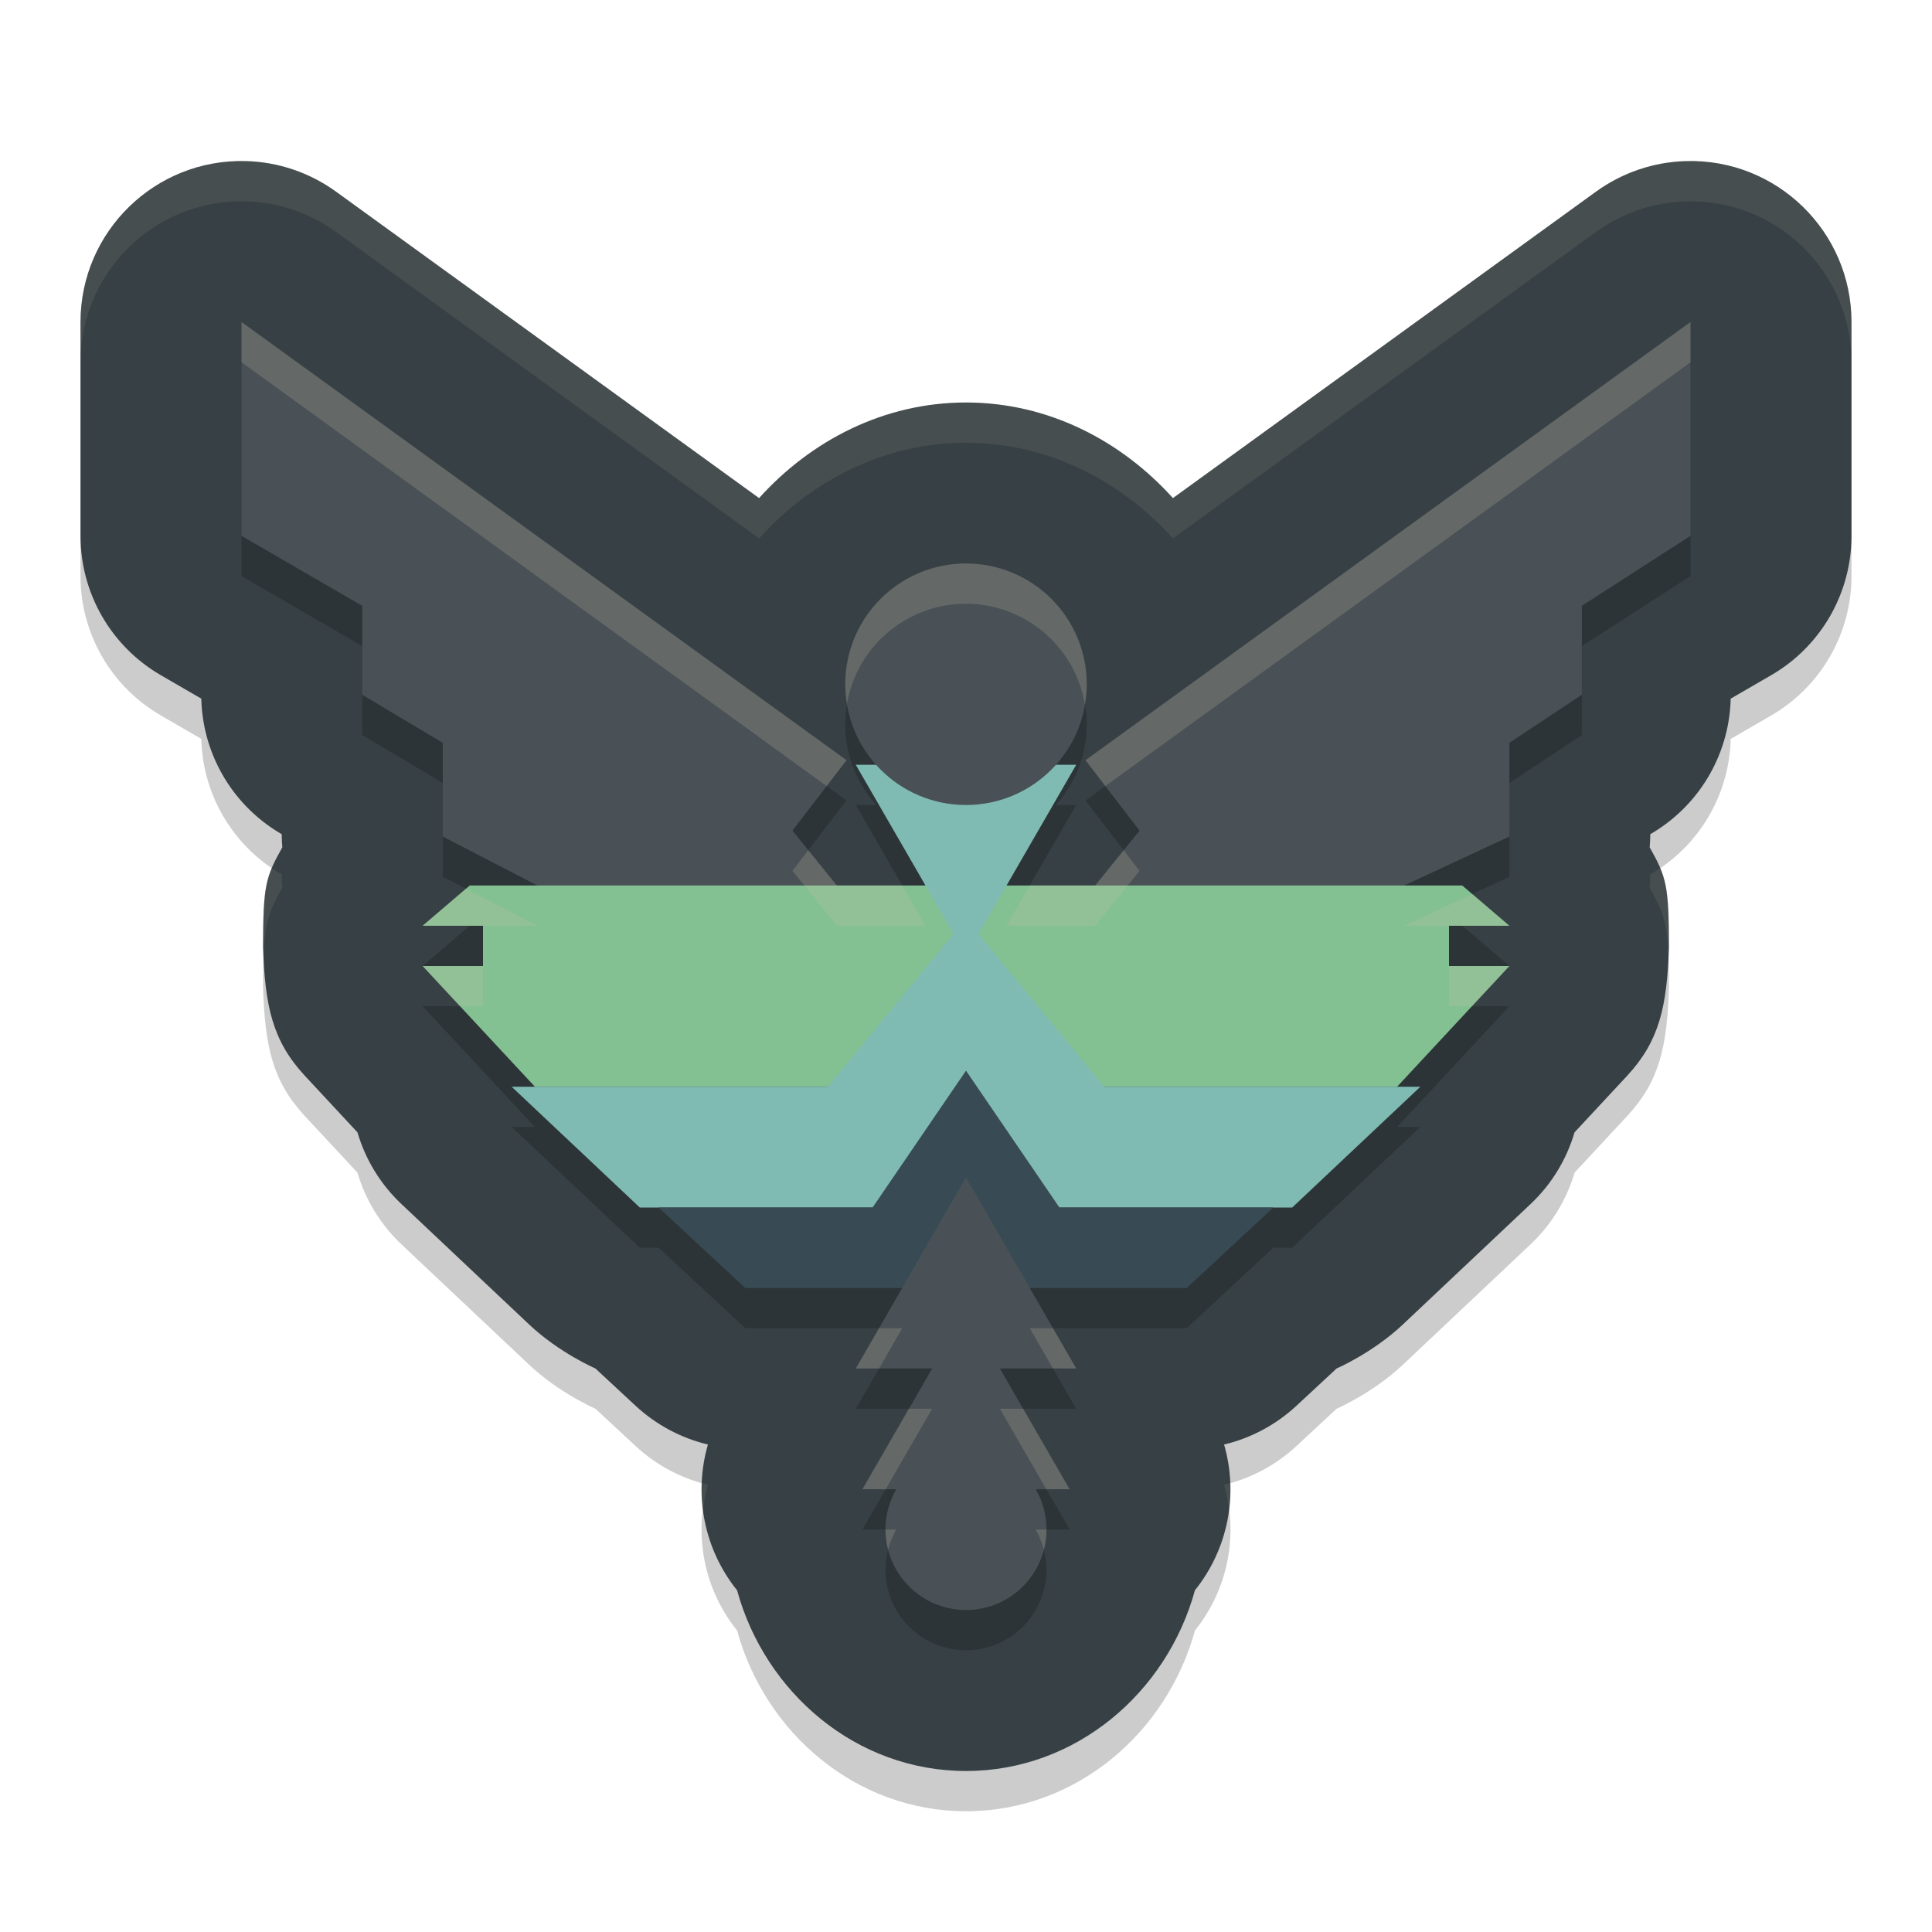 <svg xmlns="http://www.w3.org/2000/svg" width="48" height="48" version="1.1">
 <path style="opacity:0.2" d="M 6.107,5.002 C 3.857,4.942 2.001,6.749 2,9 v 5.312 c -4.023e-4,1.426 0.759,2.745 1.992,3.461 L 5,18.357 v -0.096 c 4.52e-5,1.409 0.741,2.714 1.951,3.436 L 7,21.727 v 0.057 c 0.002,0.089 0.006,0.179 0.014,0.268 -0.42,0.749 -0.473,0.949 -0.479,2.465 0.047,1.484 0.235,2.343 1.035,3.207 l 1.311,1.41 c 0.199,0.678 0.575,1.291 1.088,1.777 l 3.182,3 C 13.893,34.61 14.793,35 14.793,35 l 1.004,0.932 c 0.505,0.468 1.122,0.797 1.791,0.957 -0.363,1.253 -0.093,2.604 0.725,3.621 C 19.009,43.05 21.266,45 24,45 c 2.734,0 4.991,-1.95 5.688,-4.49 0.818,-1.017 1.088,-2.368 0.725,-3.621 0.669,-0.16 1.286,-0.489 1.791,-0.957 L 33.207,35 c 0,0 0.9,-0.39 1.643,-1.09 l 3.182,-3 c 0.513,-0.486 0.889,-1.099 1.088,-1.777 l 1.311,-1.41 c 0.8,-0.864 0.989,-1.723 1.035,-3.207 -0.005,-1.516 -0.059,-1.716 -0.479,-2.465 0.008,-0.089 0.012,-0.178 0.014,-0.268 v -0.057 l 0.049,-0.029 C 42.259,20.976 43,19.671 43,18.262 v 0.096 l 1.008,-0.584 C 45.241,17.057 46,15.739 46,14.312 V 9 c -5.19e-4,-2.251 -1.857,-4.058 -4.107,-3.998 -0.805,0.021 -1.586,0.286 -2.238,0.758 L 29.141,13.375 C 27.852,11.946 26.041,11 24,11 c -2.041,0 -3.852,0.946 -5.141,2.375 L 8.346,5.76 C 7.693,5.288 6.913,5.023 6.107,5.002 Z"/>
 <path style="fill:#374145" d="M 6.107 4.002 C 3.857 3.942 2.001 5.749 2 8 L 2 13.312 C 2 14.739 2.759 16.057 3.992 16.773 L 5 17.357 L 5 17.262 C 5 18.671 5.741 19.976 6.951 20.697 L 7 20.727 L 7 20.783 C 7.002 20.873 7.006 20.962 7.014 21.051 C 6.594 21.8 6.54 22 6.535 23.516 C 6.582 25 6.77 25.858 7.57 26.723 L 8.881 28.133 C 9.08 28.811 9.455 29.424 9.969 29.91 L 13.15 32.91 C 13.893 33.61 14.793 34 14.793 34 L 15.797 34.932 C 16.302 35.399 16.919 35.729 17.588 35.889 C 17.225 37.142 17.495 38.493 18.312 39.51 C 19.009 42.05 21.266 44 24 44 C 26.734 44 28.991 42.05 29.688 39.51 C 30.505 38.493 30.775 37.142 30.412 35.889 C 31.081 35.729 31.698 35.399 32.203 34.932 L 33.207 34 C 33.207 34 34.107 33.61 34.85 32.91 L 38.031 29.91 C 38.545 29.424 38.92 28.811 39.119 28.133 L 40.43 26.723 C 41.23 25.858 41.418 25 41.465 23.516 C 41.46 22 41.406 21.8 40.986 21.051 C 40.994 20.962 40.998 20.873 41 20.783 L 41 20.727 L 41.049 20.697 C 42.259 19.976 43 18.671 43 17.262 L 43 17.357 L 44.008 16.773 C 45.241 16.057 46 14.739 46 13.312 L 46 8 C 45.999 5.749 44.143 3.942 41.893 4.002 C 41.087 4.023 40.307 4.288 39.654 4.76 L 29.141 12.375 C 27.852 10.946 26.041 10 24 10 C 21.959 10 20.148 10.946 18.859 12.375 L 8.346 4.76 C 7.693 4.288 6.913 4.023 6.107 4.002 z"/>
 <path style="opacity:0.2" d="m 6,9 v 5.312 l 3,1.74 v 2.209 l 2,1.193 v 2.328 L 13.354,23 H 11.67 L 10.5,24 H 12 v 1 h -1.5 l 2.789,3 h -0.576 l 3.182,3 h 0.469 l 2.154,2 h 3.898 l -1.154,2 h 1.896 L 22.713,35.771 21.426,38 h 0.844 A 2,2 0 0 0 22,39 a 2,2 0 0 0 2,2 2,2 0 0 0 2,-2 2,2 0 0 0 -0.271,-1 h 0.846 L 25.287,35.771 24.842,35 h 1.896 l -1.154,-2 h 3.898 l 2.154,-2 h 0.469 l 3.182,-3 H 34.711 L 37.5,25 H 36 v -1 h 1.5 L 36.33,23 H 34.885 L 37.5,21.783 v -2.328 l 1.801,-1.193 V 16.053 L 42,14.312 V 9 l -15.031,10.887 1.344,1.75 L 27.209,23 H 25.006 L 25.369,22.371 26.738,20 H 26.232 A 3,3 0 0 0 27,18 a 3,3 0 0 0 -3,-3 3,3 0 0 0 -3,3 3,3 0 0 0 0.77,2 h -0.508 l 1.369,2.371 L 22.994,23 h -2.203 l -1.104,-1.363 1.344,-1.75 z"/>
 <path style="fill:#495156" d="M 26.968,18.888 28.312,20.637 26.32,23.1 h 6.201 L 37.5,20.784 V 18.455 L 39.3,17.261 V 15.052 L 42,13.313 V 8 Z"/>
 <path style="fill:#495156" d="M 21.032,18.888 19.688,20.637 21.68,23.1 h -6.201 L 11,20.784 V 18.455 L 9,17.261 V 15.052 L 6,13.313 V 8 Z"/>
 <path style="fill:#83c092" d="M 11.671,22 10.5,23 H 12 v 1 h -1.5 l 2.79,3 H 24 34.71 L 37.5,24 H 36 v -1 h 1.5 L 36.329,22 H 24 Z"/>
 <path style="fill:#7fbbb3" d="M 24,22.827 20.569,27 h -7.857 l 3.183,3 h 8.105 8.105 l 3.183,-3 h -7.857 z"/>
 <path style="fill:#384b55" d="M 24,26.6 21.679,30 h -5.315 l 2.153,2 h 5.483 5.483 l 2.153,-2 h -5.315 z"/>
 <path style="fill:#495156" d="M 24,29.256 25.369,31.628 26.739,34 24,34 l -2.739,0 1.369,-2.372 z"/>
 <path style="fill:#495156" d="m 24,32.543 1.287,2.228 1.287,2.228 -2.573,-1e-6 -2.573,0 1.287,-2.228 z"/>
 <circle style="fill:#495156" cx="24" cy="38" r="2"/>
 <path style="fill:#7fbbb3" transform="scale(-1)" d="m -24,-23.744 1.369,2.372 L -21.261,-19 -24,-19 l -2.739,0 1.369,-2.372 z"/>
 <circle style="fill:#495156" cx="24" cy="17" r="3"/>
 <path style="opacity:0.2;fill:#d3c6aa" d="M 6 8 L 6 9 L 20.537 19.529 L 21.031 18.887 L 6 8 z M 42 8 L 26.969 18.887 L 27.463 19.529 L 42 9 L 42 8 z M 24 14 A 3 3 0 0 0 21 17 A 3 3 0 0 0 21.043 17.486 A 3 3 0 0 1 24 15 A 3 3 0 0 1 26.953 17.5 A 3 3 0 0 0 27 17 A 3 3 0 0 0 24 14 z M 20.082 21.123 L 19.688 21.637 L 20.791 23 L 22.994 23 L 22.631 22.371 L 22.416 22 L 20.791 22 L 20.082 21.123 z M 27.918 21.123 L 27.209 22 L 25.584 22 L 25.369 22.371 L 25.006 23 L 27.209 23 L 28.312 21.637 L 27.918 21.123 z M 11.576 22.08 L 10.5 23 L 11.67 23 L 12 23 L 13.354 23 L 11.576 22.08 z M 36.578 22.213 L 34.885 23 L 36 23 L 36.33 23 L 37.5 23 L 36.578 22.213 z M 10.5 24 L 11.43 25 L 12 25 L 12 24 L 10.5 24 z M 36 24 L 36 25 L 36.57 25 L 37.5 24 L 36 24 z M 21.84 33 L 21.262 34 L 21.84 34 L 22.416 33 L 21.84 33 z M 25.584 33 L 26.16 34 L 26.738 34 L 26.16 33 L 25.584 33 z M 22.58 35 L 21.426 37 L 22.004 37 L 22.713 35.771 L 23.158 35 L 22.58 35 z M 24.842 35 L 25.287 35.771 L 25.996 37 L 26.574 37 L 25.42 35 L 24.842 35 z M 22 38 A 2 2 0 0 0 22.066 38.502 A 2 2 0 0 1 22.27 38 L 22 38 z M 25.729 38 A 2 2 0 0 1 25.934 38.508 A 2 2 0 0 0 26 38 L 25.729 38 z"/>
 <path style="opacity:0.1;fill:#d3c6aa" d="M 6.107 4.002 C 3.857 3.942 2.001 5.749 2 8 L 2 9 C 2.001 6.749 3.857 4.942 6.107 5.002 C 6.913 5.023 7.693 5.288 8.346 5.76 L 18.859 13.375 C 20.148 11.946 21.959 11 24 11 C 26.041 11 27.852 11.946 29.141 13.375 L 39.654 5.76 C 40.307 5.288 41.087 5.023 41.893 5.002 C 44.143 4.942 45.999 6.749 46 9 L 46 8 C 45.999 5.749 44.143 3.942 41.893 4.002 C 41.087 4.023 40.307 4.288 39.654 4.76 L 29.141 12.375 C 27.852 10.946 26.041 10 24 10 C 21.959 10 20.148 10.946 18.859 12.375 L 8.346 4.76 C 7.693 4.288 6.913 4.023 6.107 4.002 z M 6.754 21.562 C 6.57 21.997 6.539 22.398 6.535 23.516 C 6.538 23.596 6.547 23.657 6.551 23.734 C 6.582 22.914 6.683 22.641 7.014 22.051 C 7.006 21.962 7.002 21.873 7 21.783 L 7 21.727 L 6.951 21.697 C 6.882 21.656 6.82 21.607 6.754 21.562 z M 41.246 21.562 C 41.18 21.607 41.118 21.656 41.049 21.697 L 41 21.727 L 41 21.783 C 40.998 21.873 40.994 21.962 40.986 22.051 C 41.317 22.641 41.418 22.914 41.449 23.734 C 41.453 23.657 41.462 23.596 41.465 23.516 C 41.461 22.398 41.43 21.997 41.246 21.562 z M 17.434 36.842 C 17.425 37.062 17.44 37.281 17.467 37.498 C 17.493 37.294 17.53 37.09 17.588 36.889 C 17.535 36.876 17.485 36.856 17.434 36.842 z M 30.566 36.842 C 30.515 36.856 30.465 36.876 30.412 36.889 C 30.47 37.09 30.507 37.294 30.533 37.498 C 30.56 37.281 30.575 37.062 30.566 36.842 z"/>
</svg>
